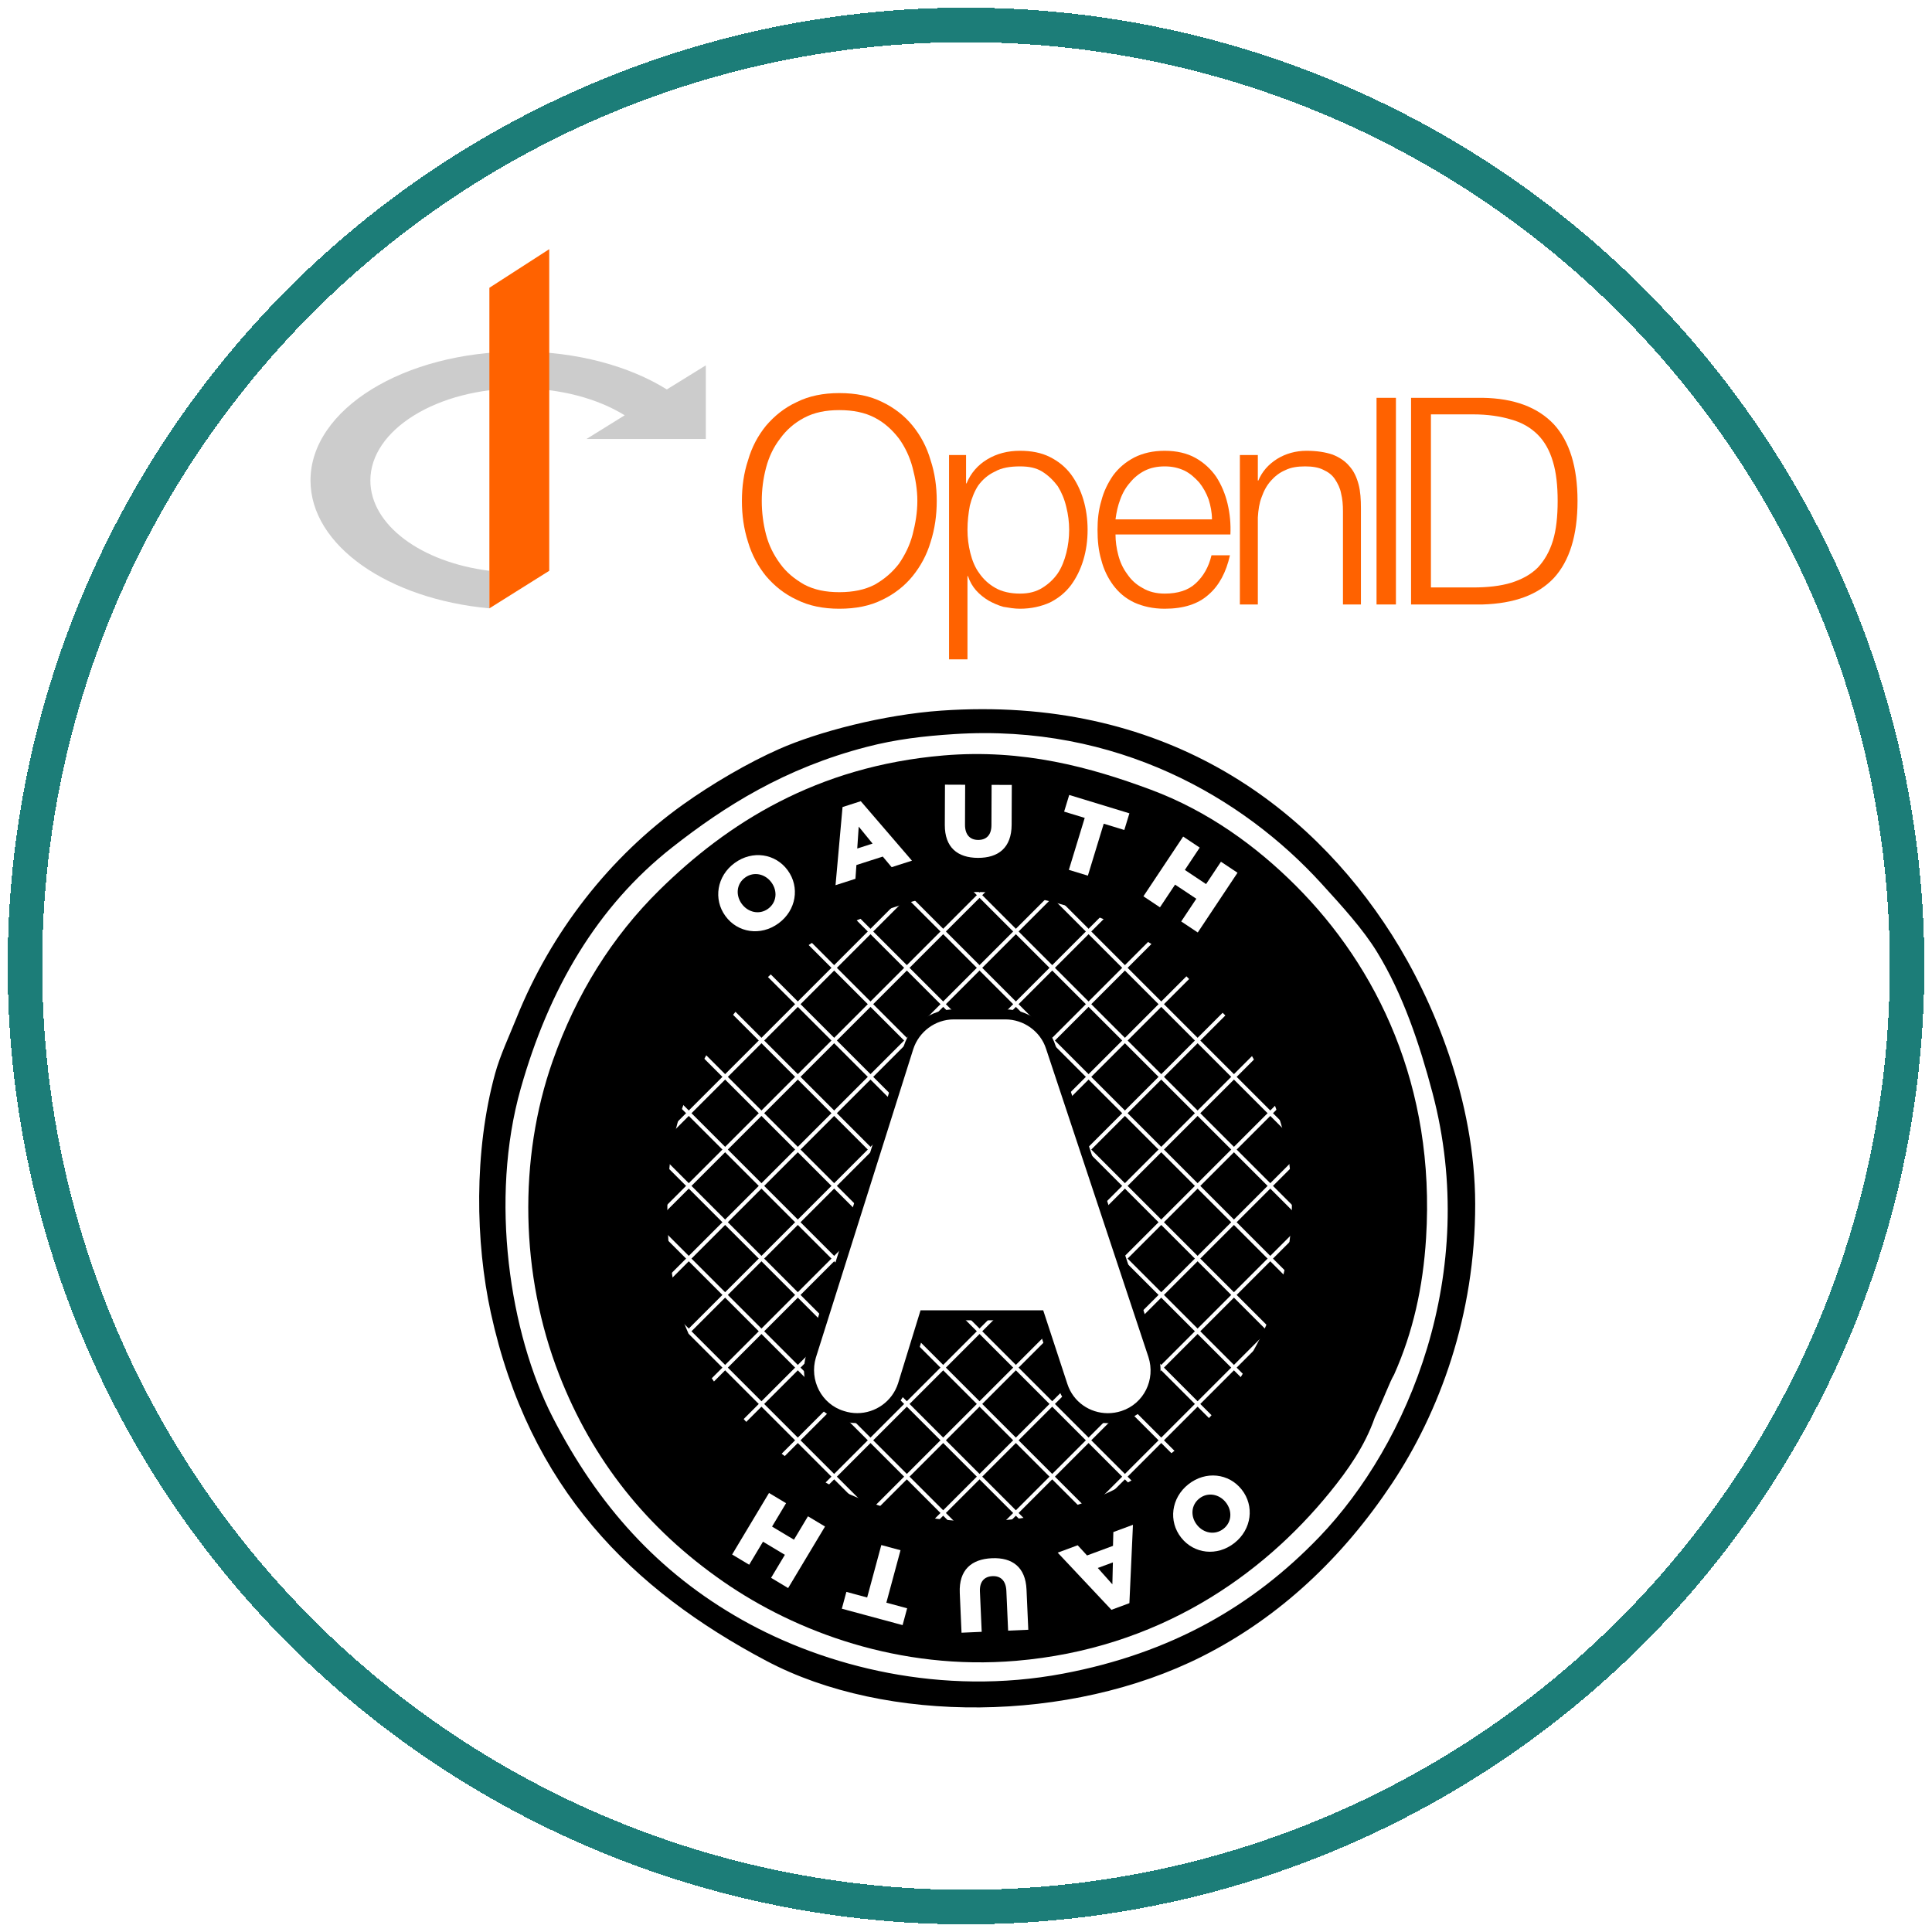 <svg width="1008" height="1008" viewBox="0 0 1008 1008" fill="none" xmlns="http://www.w3.org/2000/svg">
<path d="M347.917 203.184C328.328 190.987 300.976 183.41 271.037 183.41C210.789 183.41 162 213.534 162 250.68C162 284.685 202.658 312.591 255.328 317.396V297.806C219.845 293.371 193.233 273.966 193.233 250.68C193.233 224.252 227.977 202.63 271.037 202.63C292.475 202.63 311.88 207.989 325.925 216.675L305.966 229.057H368.246V190.617L347.917 203.184Z" fill="#CCCCCC"/>
<path d="M255.329 150.144V297.806V317.396L286.561 297.806V130L255.329 150.144Z" fill="#FF6200"/>
<path d="M390.29 240.127C392.264 233.218 395.471 227.297 399.666 222.115C404.107 216.934 409.288 212.74 415.703 209.779C422.118 206.571 429.52 205.091 437.909 205.091C446.544 205.091 453.946 206.571 460.361 209.779C466.529 212.74 471.957 216.934 476.152 222.115C480.346 227.297 483.554 233.218 485.528 240.127C487.748 246.788 488.735 253.944 488.735 261.345C488.735 268.747 487.748 275.902 485.528 282.811C483.554 289.473 480.346 295.394 476.152 300.575C471.957 305.757 466.529 309.951 460.361 312.912C453.946 316.119 446.544 317.6 437.909 317.6C429.52 317.6 422.118 316.119 415.703 312.912C409.288 309.951 404.107 305.757 399.666 300.575C395.471 295.394 392.264 289.473 390.29 282.811C388.069 275.902 387.082 268.747 387.082 261.345C387.082 253.944 388.069 246.788 390.29 240.127ZM399.666 278.863C401.146 284.538 403.613 289.473 407.067 294.161C410.275 298.602 414.469 302.056 419.651 305.017C424.832 307.731 430.753 308.964 437.909 308.964C445.064 308.964 451.232 307.731 456.413 305.017C461.595 302.056 465.542 298.602 468.997 294.161C472.204 289.473 474.671 284.538 476.152 278.863C477.632 273.188 478.619 267.267 478.619 261.345C478.619 255.424 477.632 249.749 476.152 244.074C474.671 238.4 472.204 233.218 468.997 228.777C465.542 224.336 461.595 220.635 456.413 217.921C451.232 215.207 445.064 213.973 437.909 213.973C430.753 213.973 424.832 215.207 419.651 217.921C414.469 220.635 410.275 224.336 407.067 228.777C403.613 233.218 401.146 238.4 399.666 244.074C398.185 249.749 397.445 255.424 397.445 261.345C397.445 267.267 398.185 273.188 399.666 278.863Z" fill="#FF6200"/>
<path d="M504.032 237.413V252.216H504.279C506.499 246.788 510.2 242.594 515.135 239.633C520.07 236.672 525.744 235.192 532.159 235.192C538.081 235.192 543.262 236.179 547.703 238.4C552.145 240.62 555.845 243.581 558.806 247.529C561.52 251.23 563.741 255.671 565.221 260.605C566.702 265.54 567.442 270.968 567.442 276.396C567.442 282.071 566.702 287.252 565.221 292.187C563.741 297.121 561.52 301.562 558.806 305.263C555.845 309.211 552.145 312.172 547.703 314.392C543.262 316.366 538.081 317.6 532.159 317.6C529.199 317.6 526.485 317.106 523.524 316.613C520.81 315.873 518.096 314.639 515.875 313.405C513.408 311.925 511.187 310.198 509.214 307.977C507.486 306.004 506.006 303.536 505.019 300.576H504.772V344H495.15V237.413H504.032ZM556.339 264.553C555.352 260.359 553.872 256.904 551.898 253.697C549.677 250.736 546.963 248.022 543.756 246.048C540.548 244.074 536.847 243.334 532.159 243.334C526.978 243.334 522.537 244.074 519.083 246.048C515.382 247.775 512.668 250.243 510.447 253.203C508.473 256.164 506.993 259.865 506.006 263.813C505.266 267.76 504.772 271.955 504.772 276.396C504.772 280.59 505.266 284.538 506.253 288.486C507.24 292.433 508.72 296.134 510.941 299.095C513.161 302.303 515.875 304.77 519.329 306.744C522.784 308.718 527.225 309.705 532.159 309.705C536.847 309.705 540.548 308.718 543.756 306.744C546.963 304.77 549.677 302.303 551.898 299.095C553.872 296.134 555.352 292.433 556.339 288.486C557.326 284.538 557.819 280.59 557.819 276.396C557.819 272.448 557.326 268.501 556.339 264.553Z" fill="#FF6200"/>
<path d="M583.479 289.719C584.466 293.42 585.946 296.628 588.167 299.589C590.141 302.549 592.855 305.017 596.062 306.744C599.27 308.718 603.218 309.705 607.659 309.705C614.567 309.705 619.995 307.977 623.943 304.276C627.891 300.576 630.605 295.888 632.085 289.719H641.707C639.734 298.602 636.033 305.51 630.605 310.198C625.177 315.133 617.528 317.6 607.659 317.6C601.49 317.6 596.309 316.366 591.868 314.392C587.18 312.172 583.726 309.211 580.765 305.263C578.051 301.562 575.831 297.121 574.597 292.187C573.117 287.252 572.623 282.071 572.623 276.396C572.623 271.215 573.117 266.28 574.597 261.345C575.831 256.411 578.051 251.97 580.765 248.022C583.726 244.074 587.18 241.114 591.868 238.646C596.309 236.426 601.49 235.192 607.659 235.192C613.827 235.192 619.255 236.426 623.696 238.893C628.137 241.36 631.838 244.815 634.552 248.762C637.266 252.957 639.24 257.645 640.474 262.826C641.707 268.007 642.201 273.435 641.954 278.863H581.999C581.999 282.318 582.492 286.018 583.479 289.719ZM630.605 260.605C629.371 257.151 627.644 254.19 625.67 251.723C623.449 249.256 620.982 247.035 618.021 245.555C614.814 244.074 611.606 243.334 607.659 243.334C603.711 243.334 600.257 244.074 597.296 245.555C594.335 247.035 591.621 249.256 589.647 251.723C587.427 254.19 585.7 257.151 584.466 260.605C583.232 263.813 582.492 267.267 581.999 270.968H632.332C632.332 267.267 631.592 263.813 630.605 260.605Z" fill="#FF6200"/>
<path d="M656.265 237.413V250.736H656.512C658.485 246.048 661.693 242.347 666.381 239.387C670.822 236.672 676.003 235.192 681.678 235.192C687.106 235.192 691.547 235.932 695.248 237.166C698.949 238.646 701.91 240.62 704.131 243.334C706.351 245.801 707.831 249.009 708.818 252.71C709.805 256.411 710.052 260.605 710.052 265.293V315.379H700.676V266.774C700.676 263.319 700.43 260.359 699.689 257.398C699.196 254.684 697.962 252.216 696.482 249.996C695.002 247.775 693.028 246.295 690.314 245.061C687.846 243.828 684.639 243.334 680.938 243.334C676.99 243.334 673.536 243.828 670.575 245.308C667.614 246.542 665.147 248.516 663.173 250.736C660.953 253.203 659.472 255.917 658.239 259.372C657.005 262.579 656.512 266.033 656.265 269.981V315.379H646.889V237.413H656.265Z" fill="#FF6200"/>
<path d="M728.31 207.558V315.379H718.194V207.558H728.31Z" fill="#FF6200"/>
<path d="M773.461 207.558C789.992 207.805 802.329 212.493 810.718 221.375C818.86 230.258 823.054 243.581 823.054 261.346C823.054 279.357 818.86 292.68 810.718 301.562C802.329 310.445 789.992 314.886 773.461 315.379H736.205V207.558H773.461ZM768.527 306.497C776.175 306.497 782.837 305.757 788.512 304.03C793.94 302.303 798.628 299.835 802.329 296.134C805.783 292.433 808.497 287.746 810.224 282.071C811.951 276.396 812.691 269.488 812.691 261.346C812.691 253.45 811.951 246.542 810.224 240.867C808.497 234.945 805.783 230.258 802.329 226.803C798.628 223.102 793.94 220.388 788.512 218.908C782.837 217.181 776.175 216.194 768.527 216.194H746.568V306.497H768.527Z" fill="#FF6200"/>
<path fill-rule="evenodd" clip-rule="evenodd" d="M491.148 370.756C606.254 362.774 682.576 419.103 726.215 487.732C748.096 522.143 769.564 574.406 769.663 628.104C769.769 686.448 750.868 736.974 726.215 774.046C700.876 812.149 668.103 843.621 627.064 864.285C558.463 898.829 462.591 899.773 399.794 866.513C329.86 829.473 276.09 776.605 256.081 684.921C248.073 648.23 247.153 600.822 258.309 560.146C260.927 550.605 265.684 540.563 269.45 531.181C287.547 486.095 318.35 446.89 356.346 419.774C371.615 408.878 390.137 398.042 406.479 390.808C426.813 381.808 461.048 372.842 491.148 370.756Z" fill="white"/>
<path fill-rule="evenodd" clip-rule="evenodd" d="M709.489 634.592C709.489 743.379 621.3 831.563 512.514 831.563C403.729 831.563 315.541 743.379 315.541 634.592C315.541 525.807 403.729 437.617 512.514 437.617C621.299 437.617 709.489 525.807 709.489 634.592Z" fill="black"/>
<path fill-rule="evenodd" clip-rule="evenodd" d="M491.148 370.756C606.254 362.774 682.576 419.103 726.215 487.732C748.096 522.143 769.564 574.406 769.663 628.104C769.769 686.448 750.868 736.974 726.215 774.046C700.876 812.149 668.103 843.621 627.064 864.285C558.463 898.829 462.591 899.773 399.794 866.513C329.86 829.473 276.09 776.605 256.081 684.921C248.073 648.23 247.153 600.822 258.309 560.146C260.927 550.605 265.684 540.563 269.45 531.181C287.547 486.095 318.35 446.89 356.346 419.774C371.615 408.878 390.137 398.042 406.479 390.808C426.813 381.808 461.048 372.842 491.148 370.756ZM452.155 389.695C409.401 400.78 378.053 420.639 350.776 442.056C311.443 472.94 286.369 516.038 271.678 567.945C255.334 625.693 265.832 695.576 288.389 739.51C311.78 785.071 343.187 820.438 387.54 845.346C430.69 869.578 491.381 885.138 554.65 873.197C610.864 862.589 653.557 838.1 688.338 801.897C734.871 753.459 772.272 664.242 747.384 570.173C740.731 545.031 732.033 518.828 718.417 496.644C711.061 484.66 700.266 472.87 689.452 460.995C648.636 416.172 582.669 377.548 497.832 383.01C481.687 384.049 467.498 385.717 452.155 389.695Z" fill="black"/>
<path d="M524.427 870.826L752.04 643.216" stroke="white" stroke-width="2"/>
<path d="M504.528 852.8L733.134 624.197" stroke="white" stroke-width="2"/>
<path d="M484.629 834.776L714.229 605.179" stroke="white" stroke-width="2"/>
<path d="M464.73 816.75L695.324 586.161" stroke="white" stroke-width="2"/>
<path d="M444.832 798.725L676.42 567.141" stroke="white" stroke-width="2"/>
<path d="M424.933 780.701L657.513 548.123" stroke="white" stroke-width="2"/>
<path d="M405.035 762.675L638.609 529.105" stroke="white" stroke-width="2"/>
<path d="M385.136 744.65L619.702 510.086" stroke="white" stroke-width="2"/>
<path d="M365.237 726.625L600.798 491.067" stroke="white" stroke-width="2"/>
<path d="M345.339 708.599L581.892 472.049" stroke="white" stroke-width="2"/>
<path d="M325.44 690.575L562.987 453.031" stroke="white" stroke-width="2"/>
<path d="M305.542 672.55L544.082 434.011" stroke="white" stroke-width="2"/>
<path d="M285.643 654.524L525.177 414.993" stroke="white" stroke-width="2"/>
<path d="M265.744 636.499L506.271 395.975" stroke="white" stroke-width="2"/>
<path d="M265.667 638.8L497.829 870.973" stroke="white" stroke-width="2"/>
<path d="M284.494 619.704L517.108 852.329" stroke="white" stroke-width="2"/>
<path d="M303.321 600.607L536.386 833.683" stroke="white" stroke-width="2"/>
<path d="M322.149 581.511L555.666 815.039" stroke="white" stroke-width="2"/>
<path d="M340.975 562.414L574.944 796.393" stroke="white" stroke-width="2"/>
<path d="M359.802 543.318L594.225 777.748" stroke="white" stroke-width="2"/>
<path d="M378.63 524.221L613.503 759.103" stroke="white" stroke-width="2"/>
<path d="M397.456 505.125L632.782 740.457" stroke="white" stroke-width="2"/>
<path d="M416.283 486.029L652.062 721.812" stroke="white" stroke-width="2"/>
<path d="M435.111 466.932L671.34 703.167" stroke="white" stroke-width="2"/>
<path d="M453.938 447.836L690.62 684.522" stroke="white" stroke-width="2"/>
<path d="M472.764 428.739L709.898 665.877" stroke="white" stroke-width="2"/>
<path d="M491.592 409.643L729.177 647.232" stroke="white" stroke-width="2"/>
<path d="M510.419 390.547L748.457 628.587" stroke="white" stroke-width="2"/>
<path fill-rule="evenodd" clip-rule="evenodd" d="M676.083 462.109C655.597 441.623 630.411 423.163 600.326 411.976C569.142 400.38 533.867 390.605 492.262 394.15C425.988 399.8 379.456 429.534 344.091 464.337C319.321 488.712 300.688 518.583 288.388 553.461C270.329 604.674 271.425 665.123 291.73 717.229C309.05 761.674 337.399 797.523 377.513 825.293C415.224 851.4 469.349 871.647 530.139 866.513C604.181 860.26 658.355 822.273 693.906 778.503C703.002 767.305 712.047 754.648 717.301 739.511C722.449 728.604 724.969 721.19 727.328 717.229C737.202 695.103 742.434 671.758 744.038 645.93C748.974 566.488 718.409 504.436 676.083 462.109ZM654.261 704.145C654.12 704.447 653.993 704.728 653.845 705.04C650.173 715.551 643.845 724.34 637.486 732.116C612.623 762.51 574.74 788.887 522.962 793.231C480.449 796.794 442.599 782.736 416.228 764.607C393.312 748.854 375.892 729.353 363.677 705.918C362.932 704.508 355.838 688.164 355.817 687.445C346.14 657.429 345.3 609.164 355.233 580.2C361.861 560.869 372.908 539.953 387.54 523.383C407.742 500.502 427.959 485.841 459.955 475.478C474.564 470.746 487.642 465.929 505.63 465.452C549.497 464.284 594.166 483.979 618.151 505.557C640.191 525.387 665.311 564.013 671.626 600.252C678.126 637.552 671.19 673.969 654.261 704.145Z" fill="black"/>
<path d="M578.015 739.923C567.214 739.923 557.735 733.083 554.426 722.901L542.395 686.243H482.209L471.031 722.567C467.656 732.946 458.105 739.895 447.248 739.895C444.641 739.895 442.052 739.482 439.552 738.671C426.575 734.775 419.207 720.807 423.183 707.551L473.984 546.636C477.282 536.399 486.993 529.259 497.601 529.259H524.614C535.282 529.259 544.992 536.278 548.227 546.327L601.652 707.183C605.924 720.334 598.85 734.452 585.892 738.67C583.329 739.502 580.68 739.923 578.015 739.923Z" fill="white"/>
<path d="M524.615 531.863C534.008 531.863 542.819 538.028 545.749 547.125L599.181 708.002C602.995 719.746 596.831 732.37 585.088 736.192C582.74 736.954 580.356 737.318 578.015 737.318C568.646 737.318 559.956 731.494 556.905 722.097L544.281 683.638H480.286L468.541 721.801C465.467 731.257 456.684 737.289 447.25 737.289C444.966 737.289 442.646 736.936 440.358 736.192C428.613 732.666 422.156 720.041 425.679 708.298L476.468 547.419C479.4 538.322 487.916 531.863 497.602 531.863H524.615ZM524.615 526.654H497.601C485.689 526.654 475.204 534.356 471.509 545.82L420.711 706.729L420.7 706.765L420.689 706.8C416.305 721.415 424.432 736.818 438.808 741.166C441.549 742.05 444.39 742.498 447.25 742.498C459.237 742.498 469.785 734.827 473.496 723.412L473.509 723.373L473.521 723.333L484.134 688.847H540.508L551.957 723.721C555.606 734.963 566.081 742.527 578.017 742.527C580.955 742.527 583.876 742.063 586.698 741.147C601.025 736.484 608.848 720.894 604.137 706.392L550.701 545.503C547.113 534.403 536.39 526.654 524.615 526.654Z" fill="black"/>
<path d="M378.509 477.976L378.446 477.89C372.11 469.208 373.969 457.062 383.299 450.253C392.629 443.445 404.614 445.356 410.949 454.037L411.013 454.123C417.348 462.805 415.489 474.952 406.159 481.76C396.829 488.568 384.844 486.658 378.509 477.976ZM402.523 460.451L402.46 460.365C399.277 456.003 393.35 454.502 388.729 457.875C384.15 461.216 383.794 467.168 386.977 471.531L387.041 471.617C390.225 475.98 396.151 477.48 400.73 474.139C405.351 470.766 405.707 464.814 402.523 460.451Z" fill="white"/>
<path d="M439.587 421.07L449.108 418.016L475.799 449.043L465.208 452.441L460.57 446.91L446.822 451.321L446.318 458.503L435.932 461.835L439.587 421.07ZM455.252 440.136L448.029 431.278L447.257 442.701L455.252 440.136Z" fill="white"/>
<path d="M492.945 430.404L493.029 409.389L503.563 409.431L503.48 430.233C503.459 435.633 506.176 438.21 510.347 438.228C514.518 438.244 517.255 435.796 517.275 430.556L517.359 409.487L527.893 409.529L527.811 430.277C527.763 442.362 520.845 447.629 510.203 447.586C499.562 447.543 492.899 442.115 492.945 430.404Z" fill="white"/>
<path d="M565.938 426.732L555.199 423.455L557.852 414.76L589.253 424.344L586.599 433.038L575.86 429.761L567.588 456.866L557.667 453.838L565.938 426.732Z" fill="white"/>
<path d="M617.301 436.476L625.937 442.223L618.176 453.886L629.26 461.263L637.022 449.599L645.658 455.346L624.921 486.509L616.284 480.761L624.164 468.92L613.079 461.542L605.199 473.384L596.563 467.637L617.301 436.476Z" fill="white"/>
<path d="M647.807 777.13L647.873 777.214C654.537 785.648 653.142 797.858 644.079 805.018C635.015 812.178 622.965 810.726 616.302 802.292L616.236 802.208C609.573 793.773 610.968 781.564 620.03 774.404C629.094 767.245 641.144 768.696 647.807 777.13ZM624.477 795.561L624.543 795.645C627.891 799.884 633.871 801.156 638.361 797.609C642.808 794.095 642.938 788.134 639.589 783.896L639.523 783.811C636.176 779.573 630.195 778.3 625.747 781.814C621.257 785.361 621.129 791.323 624.477 795.561Z" fill="white"/>
<path d="M589.25 836.434L579.872 839.904L551.842 810.082L562.273 806.22L567.151 811.543L580.691 806.531L580.878 799.335L591.108 795.548L589.25 836.434ZM572.762 818.076L580.367 826.607L580.636 815.161L572.762 818.076Z" fill="white"/>
<path d="M535.573 829.316L536.499 850.311L525.976 850.775L525.058 829.994C524.82 824.599 521.982 822.155 517.815 822.339C513.648 822.524 511.032 825.102 511.263 830.336L512.192 851.384L501.668 851.849L500.753 831.121C500.22 819.049 506.878 813.455 517.509 812.986C528.14 812.516 535.056 817.617 535.573 829.316Z" fill="white"/>
<path d="M462.447 836.181L473.29 839.108L470.92 847.885L439.218 839.328L441.587 830.55L452.43 833.477L459.816 806.112L469.833 808.816L462.447 836.181Z" fill="white"/>
<path d="M411.199 828.555L402.3 823.222L409.503 811.204L398.082 804.358L390.88 816.376L381.981 811.043L401.226 778.934L410.124 784.268L402.812 796.469L414.233 803.315L421.546 791.114L430.444 796.448L411.199 828.555Z" fill="white"/>
<g filter="url(#filter0_d_3_585)">
<circle cx="504" cy="500" r="491" stroke="#1C7D78" stroke-width="18" shape-rendering="crispEdges"/>
</g>
<defs>
<filter id="filter0_d_3_585" x="0" y="0" width="1008" height="1008" filterUnits="userSpaceOnUse" color-interpolation-filters="sRGB">
<feFlood flood-opacity="0" result="BackgroundImageFix"/>
<feColorMatrix in="SourceAlpha" type="matrix" values="0 0 0 0 0 0 0 0 0 0 0 0 0 0 0 0 0 0 127 0" result="hardAlpha"/>
<feOffset dy="4"/>
<feGaussianBlur stdDeviation="2"/>
<feComposite in2="hardAlpha" operator="out"/>
<feColorMatrix type="matrix" values="0 0 0 0 0 0 0 0 0 0 0 0 0 0 0 0 0 0 0.25 0"/>
<feBlend mode="normal" in2="BackgroundImageFix" result="effect1_dropShadow_3_585"/>
<feBlend mode="normal" in="SourceGraphic" in2="effect1_dropShadow_3_585" result="shape"/>
</filter>
</defs>
</svg>